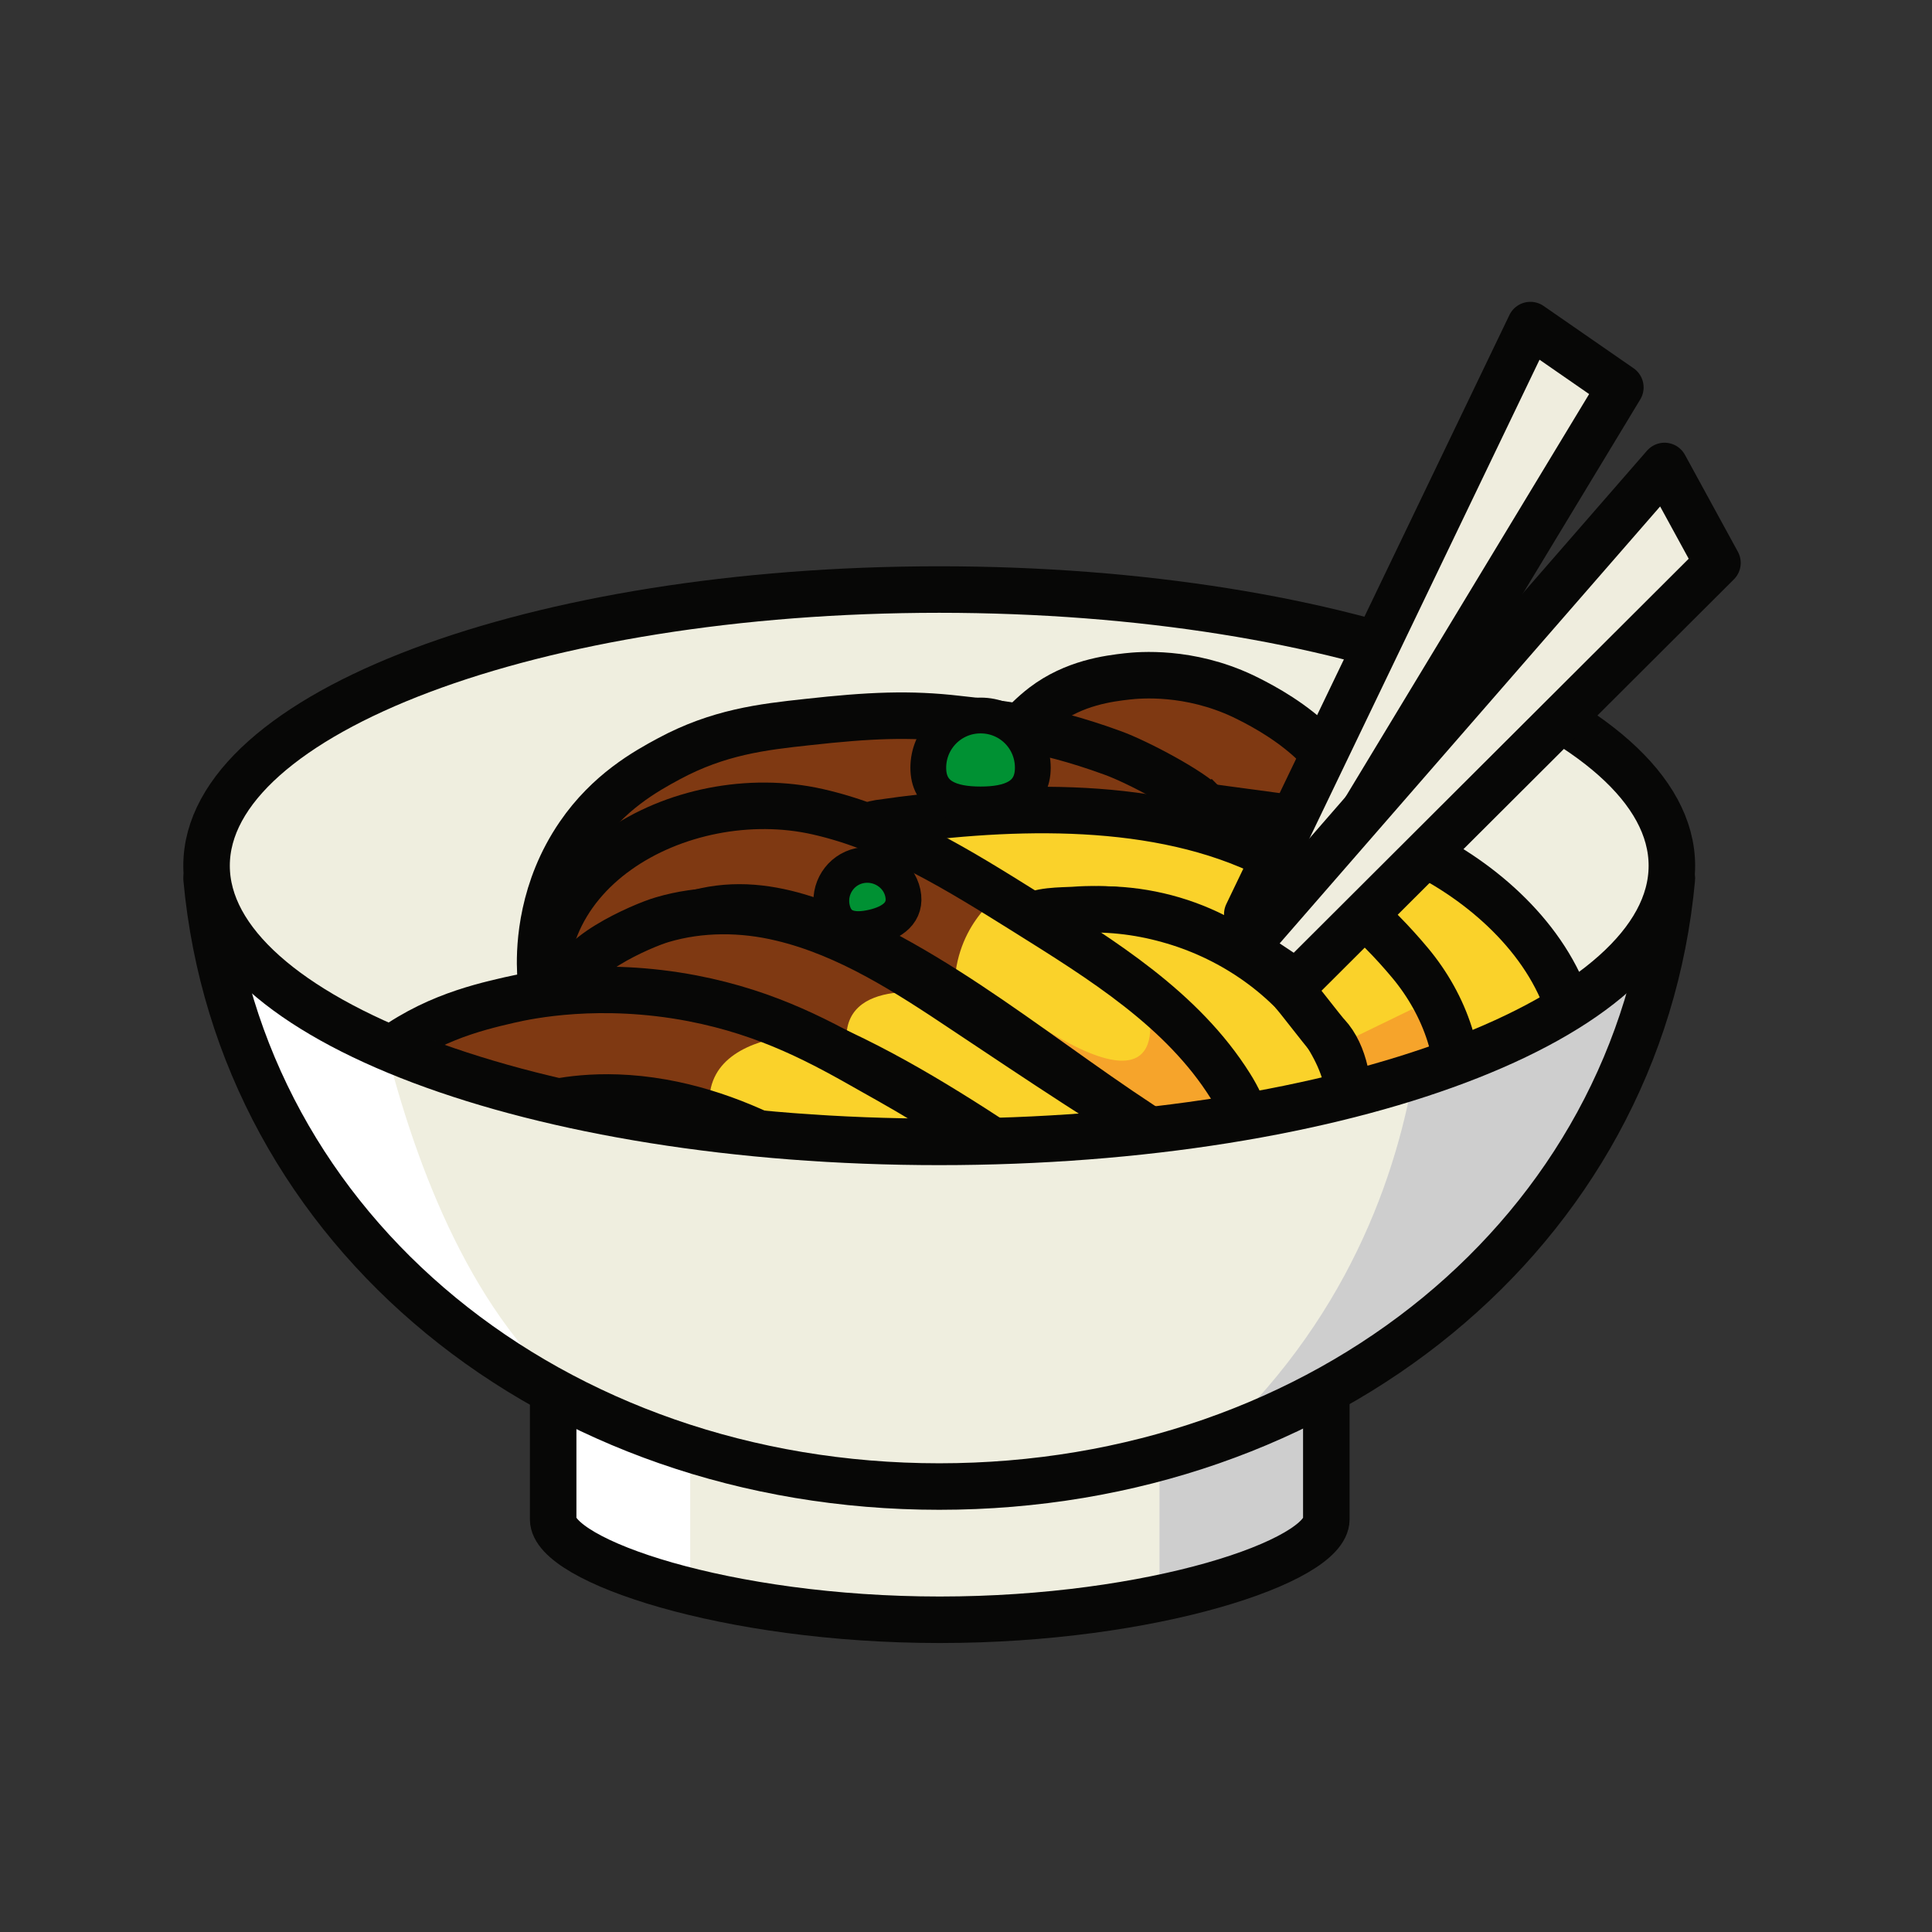 <svg xmlns="http://www.w3.org/2000/svg" width="144" height="144" viewBox="0 0 144 144" fill="none">
    <rect x="0" y="0" width="144" height="144" fill="#333333" stroke="none"/>
    <path d="M41.23 98.544V113.247C41.23 116.317 54.128 120.728 70.043 120.728C85.959 120.728 98.856 116.343 98.856 113.247V98.544H41.23Z" fill="#EFEEDF"/>
    <mask id="mask0_4632_15562" style="mask-type:luminance" maskUnits="userSpaceOnUse" x="41" y="98" width="58" height="23">
        <path d="M41.24 98.543V113.247C41.24 116.316 54.138 120.727 70.053 120.727C85.969 120.727 98.866 116.342 98.866 113.247V98.543H41.24Z" fill="white"/>
    </mask>
    <g mask="url(#mask0_4632_15562)">
        <path d="M86.422 91.113V129.754H108.657V88.121L86.422 91.113Z" fill="#CECECE"/>
        <path d="M48.296 91.936H33.541V125.934H51.443V91.627L48.296 91.936Z" fill="white"/>
    </g>
    <path d="M41.23 98.544V113.247C41.23 116.317 54.128 120.728 70.043 120.728C85.959 120.728 98.856 116.343 98.856 113.247V98.544H41.23Z" stroke="#070706" stroke-width="3.467" stroke-linecap="square" stroke-linejoin="round"/>
    <path d="M122.033 68.391C119.092 69.732 114.836 71.048 109.599 72.054C99.075 74.092 84.811 75.02 70.004 75.02C55.198 75.02 40.417 73.988 29.893 71.951C24.657 70.945 20.917 69.732 17.976 68.391C15.035 66.766 15.525 65.811 15.396 65.476C17.821 91.916 41.346 110.798 70.004 110.798C98.662 110.798 122.187 91.916 124.612 65.476C124.612 66.224 123.193 67.849 122.007 68.391H122.033Z" fill="#EFEEDF"/>
    <mask id="mask1_4632_15562" style="mask-type:luminance" maskUnits="userSpaceOnUse" x="15" y="65" width="110" height="46">
        <path d="M122.037 68.39C119.096 69.732 114.84 71.047 109.603 72.053C99.079 74.091 84.814 75.02 70.008 75.02C55.202 75.02 40.421 73.988 29.897 71.95C24.661 70.944 20.921 69.732 17.98 68.39C15.039 66.765 15.529 65.811 15.4 65.476C17.825 91.915 41.35 110.797 70.008 110.797C98.666 110.797 122.191 91.915 124.616 65.476C124.616 66.224 123.197 67.849 122.011 68.39H122.037Z" fill="white"/>
    </mask>
    <g mask="url(#mask1_4632_15562)">
        <path d="M25.925 60.937C25.925 60.937 27.938 93.413 43.776 104.969L13.75 100.3L10.242 53.56L25.925 60.937Z" fill="white"/>
        <path d="M105.783 65.477C105.783 65.477 110.246 91.529 88.062 109.638C72.276 122.535 139.652 80.799 139.858 65.477C139.91 60.834 105.783 65.477 105.783 65.477Z" fill="#CECECE"/>
    </g>
    <path d="M122.033 68.391C119.092 69.732 114.836 71.048 109.599 72.054C99.075 74.092 84.811 75.02 70.004 75.02C55.198 75.02 40.417 73.988 29.893 71.951C24.657 70.945 20.917 69.732 17.976 68.391C15.035 66.766 15.525 65.811 15.396 65.476C17.821 91.916 41.346 110.798 70.004 110.798C98.662 110.798 122.187 91.916 124.612 65.476C124.612 66.224 123.193 67.849 122.007 68.391H122.033Z" stroke="#070706" stroke-width="3.467" stroke-linecap="square" stroke-linejoin="round"/>
    <path d="M70.004 85.109C100.163 85.109 124.612 75.893 124.612 64.525C124.612 53.157 100.163 43.941 70.004 43.941C39.845 43.941 15.396 53.157 15.396 64.525C15.396 75.893 39.845 85.109 70.004 85.109Z" fill="#EFEEDF"/>
    <mask id="mask2_4632_15562" style="mask-type:luminance" maskUnits="userSpaceOnUse" x="15" y="43" width="110" height="43">
        <path d="M70.008 85.111C100.167 85.111 124.616 75.895 124.616 64.527C124.616 53.158 100.167 43.943 70.008 43.943C39.849 43.943 15.4 53.158 15.4 64.527C15.4 75.895 39.849 85.111 70.008 85.111Z" fill="white"/>
    </mask>
    <g mask="url(#mask2_4632_15562)">
        <path d="M100.981 61.765C100.981 56.038 94.506 52.788 92.649 51.886C88.599 49.977 84.936 50.312 84.008 50.415C82.666 50.57 80.061 50.88 77.766 52.633C76.244 53.794 74.954 55.497 74.618 55.935C74.206 56.503 73.87 56.993 73.664 57.354L84.292 59.366L99.201 61.378L100.981 61.713V61.765Z" fill="#7F3912" stroke="#070706" stroke-width="3.467" stroke-miterlimit="10"/>
        <path d="M89.866 60.062C88.86 58.953 84.785 56.786 82.927 56.116C77.433 54.104 73.796 53.871 71.371 53.588C67.837 53.175 64.819 53.304 60.176 53.82C56.823 54.181 53.547 54.568 49.858 56.554C48.13 57.483 45.344 59.03 43.152 62.229C40.392 66.253 40.211 70.432 40.263 72.186L49.471 64.06L60.279 62.177L71.707 64.164L83.134 62.152L89.84 60.036L89.866 60.062Z" fill="#7F3912" stroke="#070706" stroke-width="3.467" stroke-miterlimit="10"/>
        <path d="M96.193 73.629C95.419 73.423 94.826 72.856 94.233 72.314C89.77 68.316 83.244 66.82 77.466 68.419C76.77 68.599 76.073 68.857 75.377 68.78C74.68 68.703 74.035 68.316 73.442 67.955C70.682 66.278 67.38 64.756 64.646 63.079C64.44 62.95 64.233 62.821 64.13 62.615C63.821 61.944 64.775 61.454 65.497 61.351C74.577 60.035 85.411 59.494 93.898 63.389C97.483 65.04 100.759 67.361 103.468 70.25C103.571 70.379 103.7 70.508 103.725 70.689C103.777 71.024 103.442 71.256 103.132 71.411C101.61 72.211 100.011 72.856 98.386 73.397C97.689 73.629 96.916 73.836 96.168 73.655L96.193 73.629Z" fill="#FAD22A" stroke="#070706" stroke-width="3.467" stroke-linecap="round" stroke-linejoin="round"/>
        <path d="M92.233 87.353C92.465 87.663 92.904 87.766 93.291 87.818C95.2 88.076 97.289 87.844 98.759 86.58C100.178 85.367 100.746 83.355 100.539 81.472C100.333 79.589 99.456 77.887 98.372 76.339C95.664 72.521 91.563 69.787 87.074 68.549C84.778 67.904 82.38 67.646 80.007 67.827C79.233 67.878 77.195 67.827 76.653 68.497C75.905 69.426 77.195 71.077 77.762 71.773C79.155 73.45 80.858 74.92 82.715 76.081C84.778 77.345 87.049 78.274 88.957 79.77C90.866 81.266 92.414 83.562 92.104 85.961C92.053 86.425 91.924 86.966 92.207 87.353H92.233Z" fill="#FAD22A" stroke="#070706" stroke-width="3.467" stroke-miterlimit="10"/>
        <path d="M92.156 87.199C92.414 87.044 92.594 86.761 92.749 86.477C93.575 84.697 92.749 82.608 91.717 80.957C88.132 75.23 82.147 71.542 76.421 67.956C71.546 64.912 66.542 61.765 60.944 60.501C50.833 58.206 37.935 65.067 41.082 76.984C41.134 77.165 41.211 77.371 41.392 77.449C41.546 77.5 41.727 77.449 41.882 77.346C44.822 75.643 46.009 71.928 48.614 69.762C50.652 68.085 53.438 67.466 56.095 67.672C58.752 67.879 61.254 68.833 63.653 69.968C73.119 74.456 80.935 81.808 90.092 86.89C90.737 87.251 91.537 87.586 92.156 87.199Z" fill="#FAD22A"/>
        <mask id="mask3_4632_15562" style="mask-type:luminance" maskUnits="userSpaceOnUse" x="40" y="60" width="54" height="28">
            <path d="M92.168 87.201C92.426 87.046 92.606 86.762 92.761 86.478C93.586 84.698 92.761 82.609 91.729 80.958C88.144 75.232 82.159 71.543 76.433 67.958C71.558 64.914 66.553 61.767 60.956 60.503C50.844 58.207 37.947 65.069 41.094 76.986C41.145 77.166 41.223 77.373 41.403 77.45C41.558 77.502 41.739 77.45 41.893 77.347C44.834 75.644 46.021 71.93 48.626 69.763C50.664 68.087 53.45 67.468 56.106 67.674C58.763 67.88 61.265 68.835 63.664 69.97C73.131 74.458 80.947 81.809 90.104 86.891C90.749 87.252 91.549 87.588 92.168 87.201Z" fill="white"/>
        </mask>
        <g mask="url(#mask3_4632_15562)">
            <path d="M74.472 66.743C74.472 66.743 70.939 69.117 71.145 74.198C71.3 77.835 42.796 73.657 42.796 73.657L38.85 63.829L55.9 58.386L64.129 62.642" fill="#7F3912"/>
            <path d="M85.311 73.992C85.311 73.992 88.432 83.304 77.805 76.675C69.602 71.567 92.173 87.199 92.173 87.199L94.185 83.871L90.264 78.042L85.285 74.018" fill="#F6A42B"/>
        </g>
        <path d="M92.156 87.199C92.414 87.044 92.594 86.761 92.749 86.477C93.575 84.697 92.749 82.608 91.717 80.957C88.132 75.23 82.147 71.542 76.421 67.956C71.546 64.912 66.542 61.765 60.944 60.501C50.833 58.206 37.935 65.067 41.082 76.984C41.134 77.165 41.211 77.371 41.392 77.449C41.546 77.5 41.727 77.449 41.882 77.346C44.822 75.643 46.009 71.928 48.614 69.762C50.652 68.085 53.438 67.466 56.095 67.672C58.752 67.879 61.254 68.833 63.653 69.968C73.119 74.456 80.935 81.808 90.092 86.89C90.737 87.251 91.537 87.586 92.156 87.199Z" stroke="#070706" stroke-width="3.467" stroke-linecap="round" stroke-linejoin="round"/>
        <path d="M94.772 101.799C94.772 101.799 94.617 101.928 94.565 101.979C92.037 103.965 88.891 105.049 85.718 105.487C78.186 106.493 70.267 103.656 65.004 98.162C62.451 95.505 60.542 92.332 58.246 89.469C56.208 86.889 53.835 84.542 51.024 82.865C50.585 82.607 48.702 81.679 50.095 81.317C51.101 81.059 52.778 81.679 53.758 81.885C55.95 82.375 58.22 82.865 60.078 84.181C61.909 85.471 63.147 87.405 64.54 89.159C68.28 93.983 73.543 97.929 79.604 98.806C81.281 99.064 83.009 99.064 84.609 98.574C86.208 98.084 87.704 97.027 88.504 95.556C88.761 95.092 88.942 94.576 89.355 94.266C90.232 93.622 91.444 94.215 92.45 94.628C94.049 95.298 95.881 95.427 97.558 94.989C97.97 94.886 98.46 94.757 98.796 95.04C99.234 95.376 99.079 96.072 98.847 96.562C97.919 98.6 96.526 100.406 94.797 101.824L94.772 101.799Z" fill="#FAD22A"/>
        <mask id="mask4_4632_15562" style="mask-type:luminance" maskUnits="userSpaceOnUse" x="49" y="81" width="51" height="25">
            <path d="M94.793 101.799C94.793 101.799 94.638 101.928 94.587 101.979C92.059 103.965 88.912 105.049 85.739 105.487C78.207 106.493 70.288 103.656 65.026 98.162C62.472 95.505 60.563 92.332 58.268 89.469C56.23 86.889 53.857 84.542 51.045 82.865C50.606 82.607 48.724 81.679 50.116 81.317C51.122 81.059 52.799 81.679 53.779 81.885C55.972 82.375 58.242 82.865 60.099 84.181C61.931 85.471 63.169 87.405 64.562 89.159C68.302 93.983 73.564 97.929 79.626 98.806C81.302 99.064 83.031 99.064 84.63 98.574C86.229 98.084 87.725 97.027 88.525 95.556C88.783 95.092 88.964 94.576 89.376 94.266C90.253 93.622 91.466 94.215 92.472 94.628C94.071 95.298 95.902 95.427 97.579 94.989C97.992 94.886 98.482 94.757 98.817 95.04C99.256 95.376 99.101 96.072 98.869 96.562C97.94 98.6 96.547 100.406 94.819 101.824L94.793 101.799Z" fill="white"/>
        </mask>
        <g mask="url(#mask4_4632_15562)">
            <path d="M76.99 98.216C76.99 98.216 73.636 103.942 83.877 103.787C92.441 103.658 81.349 105.645 81.349 105.645L68.09 101.414L59.965 90.812L52.975 82.635L60.842 85.989L65.975 91.225C65.975 91.225 69.69 94.733 69.767 94.785C69.844 94.837 76.99 98.216 76.99 98.216Z" fill="#F6A42B"/>
        </g>
        <path d="M94.772 101.799C94.772 101.799 94.617 101.928 94.565 101.979C92.037 103.965 88.891 105.049 85.718 105.487C78.186 106.493 70.267 103.656 65.004 98.162C62.451 95.505 60.542 92.332 58.246 89.469C56.208 86.889 53.835 84.542 51.024 82.865C50.585 82.607 48.702 81.679 50.095 81.317C51.101 81.059 52.778 81.679 53.758 81.885C55.95 82.375 58.22 82.865 60.078 84.181C61.909 85.471 63.147 87.405 64.54 89.159C68.28 93.983 73.543 97.929 79.604 98.806C81.281 99.064 83.009 99.064 84.609 98.574C86.208 98.084 87.704 97.027 88.504 95.556C88.761 95.092 88.942 94.576 89.355 94.266C90.232 93.622 91.444 94.215 92.45 94.628C94.049 95.298 95.881 95.427 97.558 94.989C97.97 94.886 98.46 94.757 98.796 95.04C99.234 95.376 99.079 96.072 98.847 96.562C97.919 98.6 96.526 100.406 94.797 101.824L94.772 101.799Z" stroke="#070706" stroke-width="3.467" stroke-linecap="round" stroke-linejoin="round"/>
        <path d="M108.355 76.596C108.02 76.054 107.323 74.945 107.194 74.326C106.936 73.217 100.281 66.458 99.688 66.536C97.47 66.768 96.231 73.81 96.386 73.99C96.722 74.352 98.63 76.854 98.914 77.138C100.255 78.582 100.591 81.007 100.513 82.967C100.436 84.928 99.275 86.888 97.495 87.739C94.735 89.081 91.459 87.636 88.802 86.088C83.024 82.787 77.504 79.046 71.958 75.358C67.677 72.494 63.24 69.605 58.236 68.419C55.346 67.722 52.225 67.697 49.362 68.548C47.918 68.96 42.062 71.488 42.862 73.629C43.12 74.377 44.126 74.429 44.925 74.403C51.039 74.145 57.075 75.874 62.621 78.479C68.167 81.084 73.248 84.515 78.33 87.894C82.173 90.448 86.094 93.001 90.505 94.343C94.916 95.684 99.946 95.71 103.893 93.337C106.549 91.737 108.587 89.132 109.464 86.166C110.341 83.199 110.057 79.898 108.69 77.112C108.613 76.931 108.51 76.751 108.407 76.596H108.355Z" fill="#FAD22A"/>
        <mask id="mask5_4632_15562" style="mask-type:luminance" maskUnits="userSpaceOnUse" x="42" y="66" width="68" height="30">
            <path d="M108.377 76.592C108.041 76.05 107.345 74.941 107.216 74.322C106.958 73.213 100.303 66.455 99.709 66.532C97.491 66.764 96.253 73.806 96.408 73.987C96.743 74.348 98.652 76.85 98.936 77.134C100.277 78.578 100.612 81.003 100.535 82.963C100.457 84.924 99.297 86.884 97.517 87.736C94.757 89.077 91.481 87.632 88.824 86.085C83.046 82.783 77.526 79.043 71.98 75.354C67.698 72.491 63.261 69.602 58.257 68.415C55.368 67.719 52.247 67.693 49.384 68.544C47.939 68.957 42.084 71.485 42.883 73.626C43.141 74.374 44.147 74.425 44.947 74.4C51.06 74.142 57.096 75.87 62.642 78.475C68.188 81.081 73.27 84.511 78.351 87.89C82.195 90.444 86.115 92.998 90.526 94.339C94.937 95.68 99.967 95.706 103.914 93.333C106.571 91.734 108.609 89.129 109.486 86.162C110.363 83.196 110.079 79.894 108.712 77.108C108.634 76.927 108.531 76.747 108.428 76.592H108.377Z" fill="white"/>
        </mask>
        <g mask="url(#mask5_4632_15562)">
            <path d="M70.048 74.116C70.048 74.116 62 72.569 63.212 78.475C63.703 80.849 42.809 73.652 42.809 73.652L49.309 68.57L56.067 67.668" fill="#7F3912"/>
            <path d="M92.255 87.426C92.255 87.426 98.214 92.611 90.476 94.339C82.737 96.068 103.863 93.333 103.863 93.333L110.905 84.047L108.661 77.108L105.23 75.225L99.968 77.779L99.04 83.376L96.795 88.974L92.255 87.426Z" fill="#F6A42B"/>
        </g>
        <path d="M108.355 76.596C108.02 76.054 107.323 74.945 107.194 74.326C106.936 73.217 100.281 66.458 99.688 66.536C97.47 66.768 96.231 73.81 96.386 73.99C96.722 74.352 98.63 76.854 98.914 77.138C100.255 78.582 100.591 81.007 100.513 82.967C100.436 84.928 99.275 86.888 97.495 87.739C94.735 89.081 91.459 87.636 88.802 86.088C83.024 82.787 77.504 79.046 71.958 75.358C67.677 72.494 63.24 69.605 58.236 68.419C55.346 67.722 52.225 67.697 49.362 68.548C47.918 68.96 42.062 71.488 42.862 73.629C43.12 74.377 44.126 74.429 44.925 74.403C51.039 74.145 57.075 75.874 62.621 78.479C68.167 81.084 73.248 84.515 78.33 87.894C82.173 90.448 86.094 93.001 90.505 94.343C94.916 95.684 99.946 95.71 103.893 93.337C106.549 91.737 108.587 89.132 109.464 86.166C110.341 83.199 110.057 79.898 108.69 77.112C108.613 76.931 108.51 76.751 108.407 76.596H108.355Z" stroke="#070706" stroke-width="3.467" stroke-linecap="round" stroke-linejoin="round"/>
        <path d="M89.809 94.243C90.222 94.914 88.803 96.848 87.049 97.957C84.547 99.531 81.761 99.17 80.575 98.989C79.569 98.835 78.253 98.525 75.648 97.184C71.288 94.939 68.348 92.437 67.935 92.076C64.375 89.136 57.746 83.667 49.363 82.171C44.565 81.32 41.315 82.171 40.515 82.352C36.414 83.461 33.473 85.473 32.364 86.556C30.378 88.465 29.397 89.935 28.856 91.947C28.572 93.031 28.546 94.166 27.824 94.475C26.844 94.888 25.425 93.418 25.244 93.237C23.258 91.199 22.742 88.362 23.542 85.576C24.342 82.842 26.328 80.546 27.772 79.282C31.435 76.083 35.382 75.129 37.961 74.536C39.432 74.2 44.72 73.091 51.607 74.407C57.359 75.516 61.331 77.734 65.046 79.849C68.09 81.552 73.197 84.441 77.763 88.362C77.763 88.362 81.451 91.534 85.218 92.953C87.075 93.65 87.926 93.805 87.926 93.805C89.164 94.037 89.654 93.908 89.835 94.217L89.809 94.243Z" fill="#FAD22A"/>
        <mask id="mask6_4632_15562" style="mask-type:luminance" maskUnits="userSpaceOnUse" x="23" y="73" width="67" height="27">
            <path d="M89.829 94.246C90.241 94.917 88.823 96.852 87.069 97.961C84.566 99.534 81.781 99.173 80.594 98.993C79.588 98.838 78.272 98.528 75.667 97.187C71.308 94.943 68.367 92.441 67.954 92.08C64.395 89.139 57.766 83.671 49.382 82.174C44.584 81.323 41.334 82.174 40.535 82.355C36.433 83.464 33.492 85.476 32.383 86.559C30.397 88.468 29.417 89.939 28.875 91.951C28.591 93.034 28.566 94.169 27.843 94.479C26.863 94.891 25.445 93.421 25.264 93.24C23.278 91.203 22.762 88.365 23.561 85.579C24.361 82.845 26.347 80.549 27.792 79.285C31.455 76.087 35.401 75.132 37.981 74.539C39.451 74.204 44.739 73.095 51.626 74.41C57.379 75.519 61.351 77.738 65.066 79.853C68.109 81.555 73.217 84.444 77.782 88.365C77.782 88.365 81.471 91.538 85.237 92.957C87.094 93.653 87.946 93.808 87.946 93.808C89.184 94.04 89.674 93.911 89.854 94.221L89.829 94.246Z" fill="white"/>
        </mask>
        <g mask="url(#mask6_4632_15562)">
            <path d="M62.632 77.017C62.632 77.017 49.658 76.063 53.63 85.246C56.029 90.792 23.889 94.403 23.889 94.403L20.535 86.252L28.919 75.212L40.268 72.194L51.566 74.412" fill="#7F3912"/>
        </g>
        <path d="M89.809 94.243C90.222 94.914 88.803 96.848 87.049 97.957C84.547 99.531 81.761 99.17 80.575 98.989C79.569 98.835 78.253 98.525 75.648 97.184C71.288 94.939 68.348 92.437 67.935 92.076C64.375 89.136 57.746 83.667 49.363 82.171C44.565 81.32 41.315 82.171 40.515 82.352C36.414 83.461 33.473 85.473 32.364 86.556C30.378 88.465 29.397 89.935 28.856 91.947C28.572 93.031 28.546 94.166 27.824 94.475C26.844 94.888 25.425 93.418 25.244 93.237C23.258 91.199 22.742 88.362 23.542 85.576C24.342 82.842 26.328 80.546 27.772 79.282C31.435 76.083 35.382 75.129 37.961 74.536C39.432 74.2 44.72 73.091 51.607 74.407C57.359 75.516 61.331 77.734 65.046 79.849C68.09 81.552 73.197 84.441 77.763 88.362C77.763 88.362 81.451 91.534 85.218 92.953C87.075 93.65 87.926 93.805 87.926 93.805C89.164 94.037 89.654 93.908 89.835 94.217L89.809 94.243Z" stroke="#070706" stroke-width="3.467" stroke-linecap="round" stroke-linejoin="round"/>
        <path d="M99.867 95.375C99.325 95.917 98.809 96.458 98.294 97.026C93.96 101.798 90.787 108.092 91.535 114.515C91.69 115.753 92.154 117.223 93.367 117.559C94.218 117.817 95.147 117.378 95.766 116.733C96.385 116.088 96.72 115.263 97.107 114.437C99.841 108.427 103.788 103.062 107.967 97.98C110.391 95.014 112.945 92.099 114.828 88.772C116.711 85.444 117.949 81.6 117.511 77.783C116.866 72.185 112.687 67.516 107.864 64.576C105.103 62.899 101.982 61.687 98.732 61.429C97.442 61.326 94.992 61.145 93.883 61.893C92.361 62.925 94.27 63.338 95.508 63.931C99.171 65.685 102.498 68.651 105.103 71.773C107.709 74.894 109.231 79.073 108.483 83.071C107.941 85.934 106.316 88.488 104.381 90.68C102.962 92.305 101.389 93.776 99.867 95.323V95.375Z" fill="#FAD22A" stroke="#070706" stroke-width="3.467" stroke-linecap="round" stroke-linejoin="round"/>
    </g>
    <path d="M70.004 85.109C100.163 85.109 124.612 75.893 124.612 64.525C124.612 53.157 100.163 43.941 70.004 43.941C39.845 43.941 15.396 53.157 15.396 64.525C15.396 75.893 39.845 85.109 70.004 85.109Z" stroke="#070706" stroke-width="3.467" stroke-miterlimit="10"/>
    <path d="M114.065 24.23L92.965 68.133L96.112 69.655L120.772 28.874L114.065 24.23Z" fill="#EFEDDE" stroke="#070706" stroke-width="3.467" stroke-linecap="round" stroke-linejoin="round"/>
    <path d="M124.064 34.731L92.777 70.663L96.647 73.242L128.01 41.954L124.064 34.731Z" fill="#EFEDDE" stroke="#070706" stroke-width="3.467" stroke-linecap="round" stroke-linejoin="round"/>
    <path d="M76.98 57.224C76.98 59.365 75.251 59.958 73.085 59.958C70.918 59.958 69.189 59.365 69.189 57.224C69.189 55.083 70.918 53.329 73.085 53.329C75.251 53.329 76.98 55.057 76.98 57.224Z" fill="#009133" stroke="#070706" stroke-width="2.667" stroke-miterlimit="10"/>
    <path d="M65.047 69.115C63.577 69.451 62.365 69.218 62.029 67.748C61.694 66.278 62.623 64.833 64.067 64.524C65.512 64.214 66.982 65.117 67.292 66.561C67.601 68.006 66.518 68.78 65.047 69.115Z" fill="#009133" stroke="#070706" stroke-width="2.667" stroke-miterlimit="10"/>
</svg>